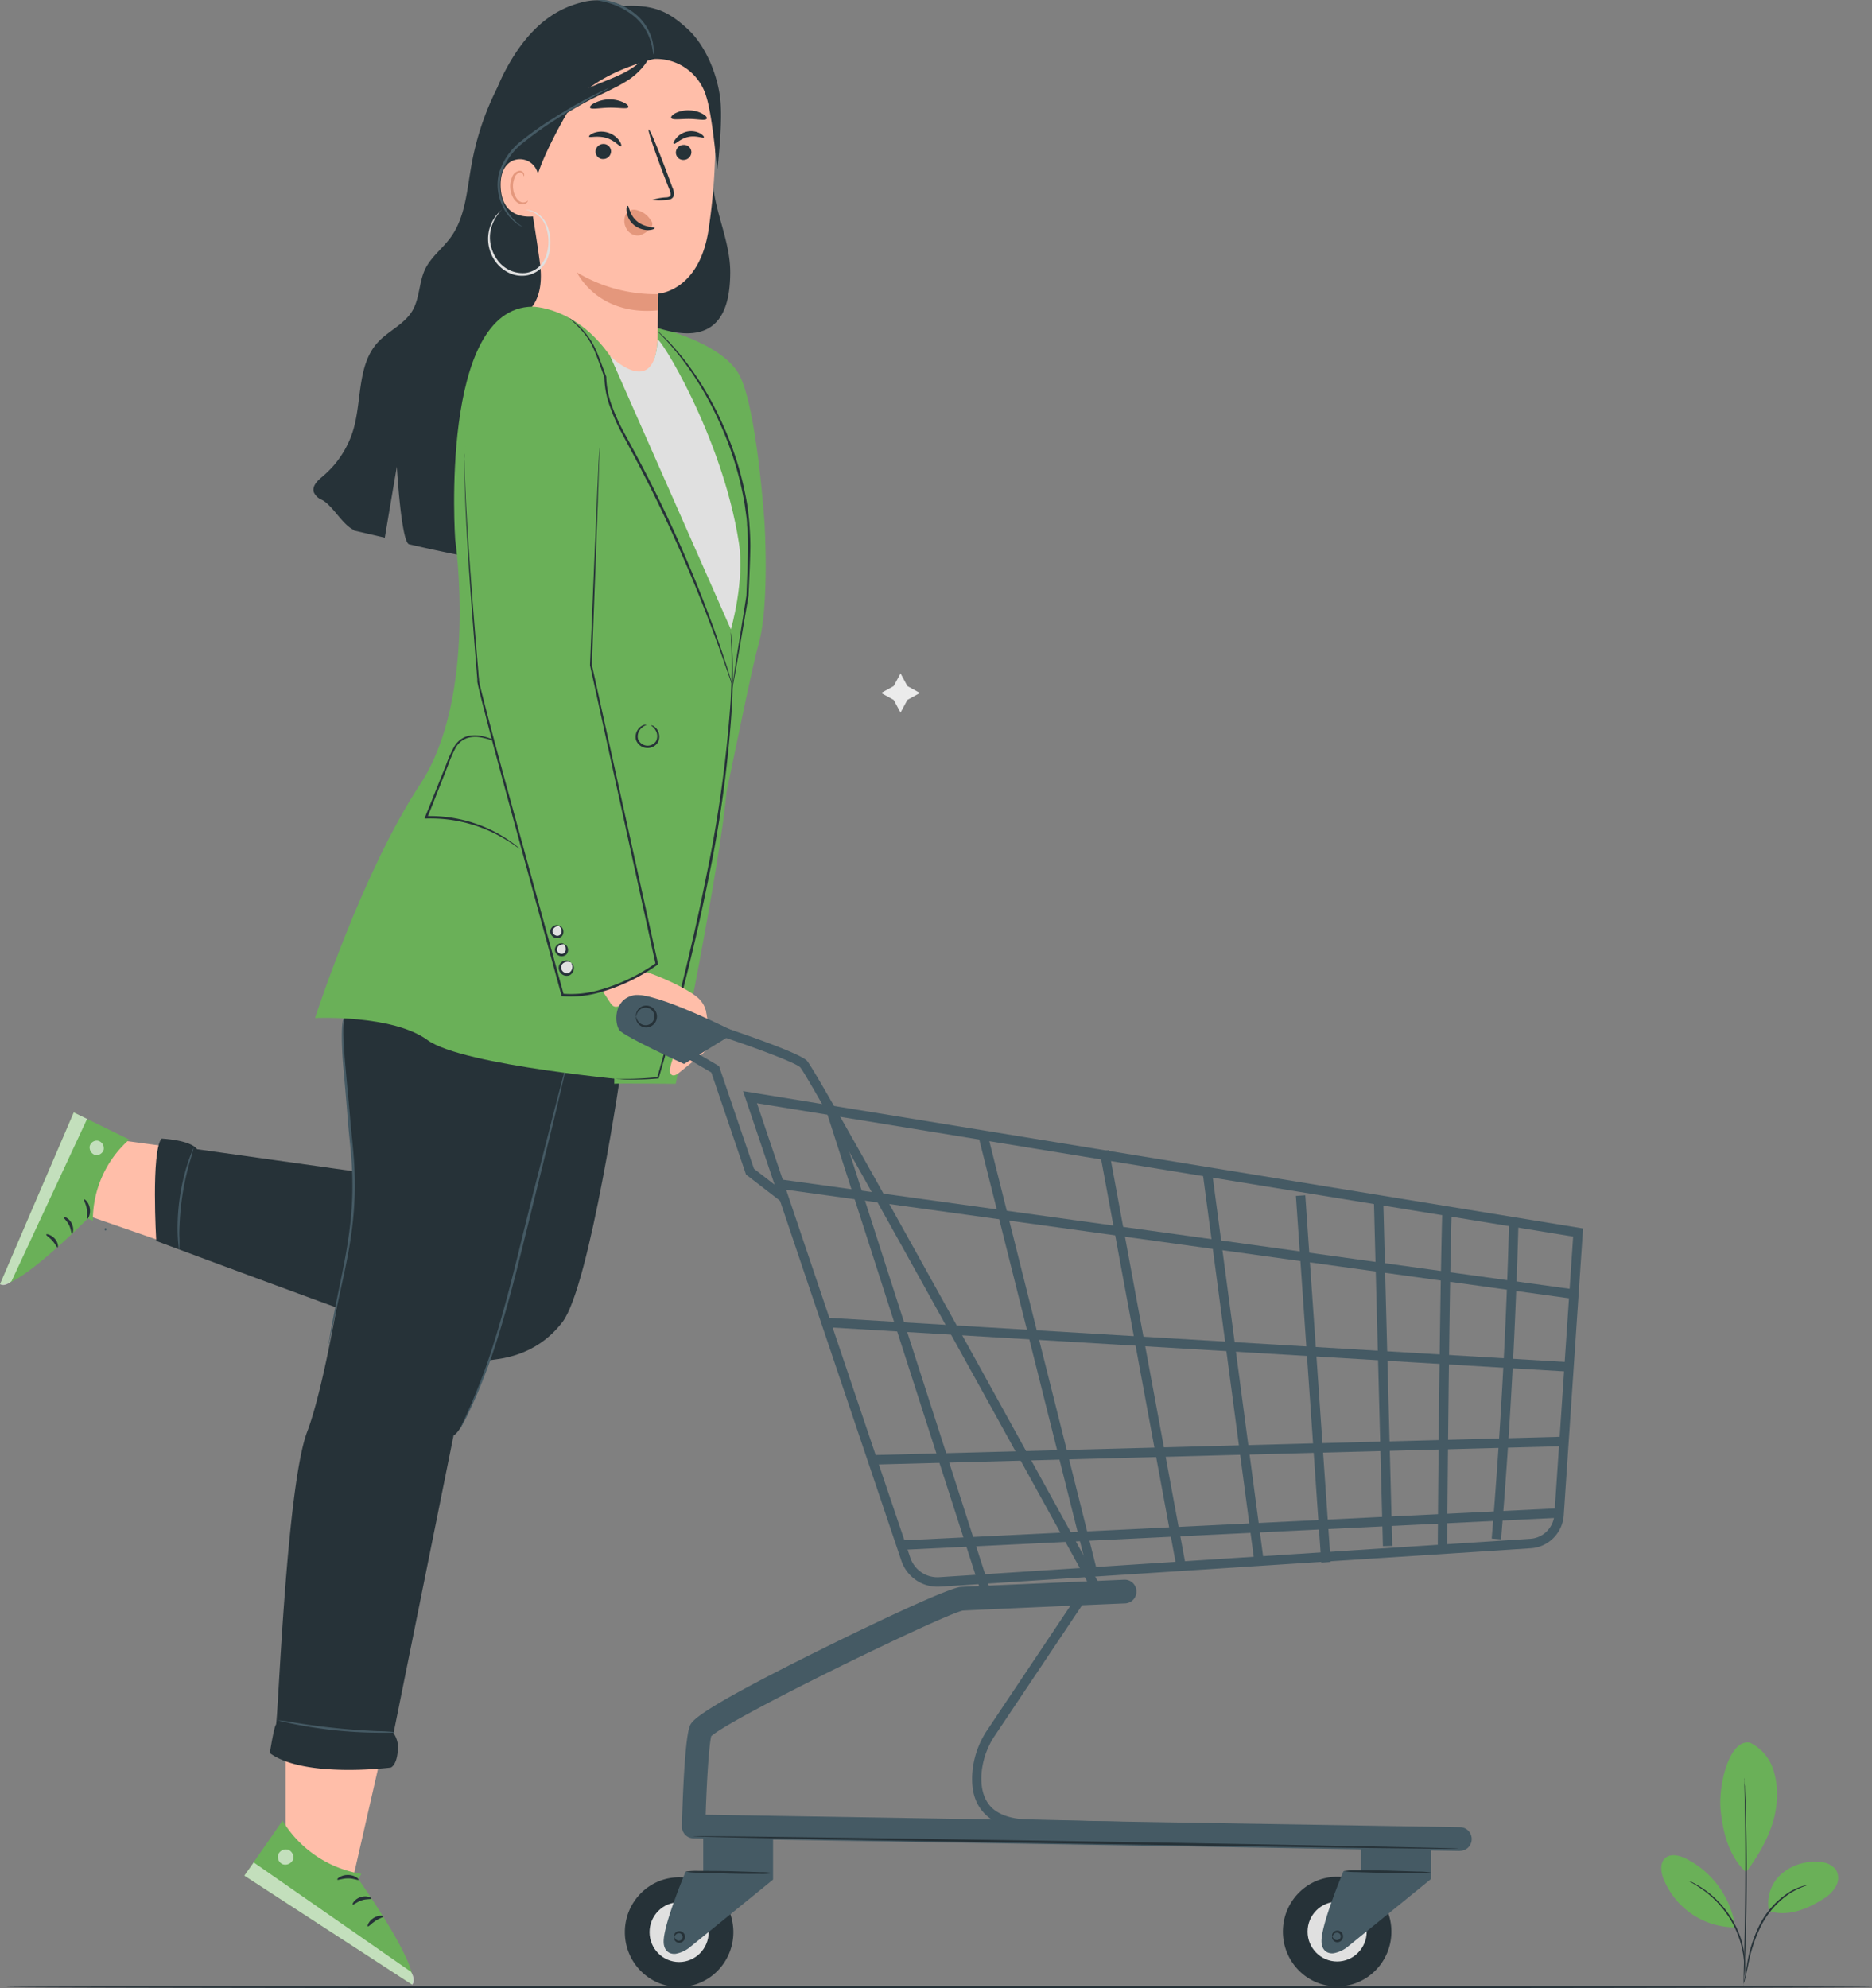 <svg width="177" height="188" fill="none" xmlns="http://www.w3.org/2000/svg"><rect width="100%" height="100%" fill="#808080" stroke="none"/><g clip-path="url(#clip0_2668_6914)"><path d="M85.793 64.871l1.187.654-1.187.654-.647 1.2-.646-1.2-1.188-.654 1.188-.654.647-1.2.646 1.2z" fill="#EBEBEB"/><path d="M165.442 164.764c.52.25.984.603 1.364 1.039.381.436.67.945.851 1.496.358 1.11.46 2.288.297 3.444-.248 2.24-1.506 4.479-2.857 6.27-1.856-1.639-2.286-4.501-2.414-5.965-.2-2.316.828-6.628 2.759-6.27m1.816 15.917a3.726 3.726 0 01.122-1.914 3.687 3.687 0 011.057-1.593 4.826 4.826 0 011.677-.929 4.785 4.785 0 011.902-.2 2.035 2.035 0 011.568.713 1.587 1.587 0 010 1.598c-.28.487-.684.889-1.169 1.165-1.613 1.021-3.358 1.711-5.179 1.16" fill="#6AB058"/><path d="M164.875 187.538c.008-.151.03-.301.067-.448.058-.323.133-.739.226-1.241a13.12 13.12 0 011.262-3.959 7.91 7.91 0 012.813-3.018 5.45 5.45 0 011.148-.515c.107-.036.216-.064.327-.085.076 0 .12-.023.12 0a7.88 7.88 0 00-1.537.712 8.125 8.125 0 00-2.729 3 14.117 14.117 0 00-1.293 3.874c-.116.52-.204.941-.275 1.232a2.34 2.34 0 01-.129.448z" fill="#263238"/><path d="M164.946 168.114a.974.974 0 010 .202c0 .148 0 .336.036.573 0 .502.053 1.223.079 2.118.058 1.792.107 4.259.093 6.991a206.153 206.153 0 01-.15 6.991c-.036.896-.071 1.617-.102 2.119 0 .233-.031.425-.04.573.006.067.006.134 0 .202a.759.759 0 010-.202v-.578c0-.519.027-1.236.049-2.118.044-1.792.093-4.259.106-6.987.013-2.727 0-5.199-.044-6.986 0-.896-.027-1.599-.036-2.118v-.578a.974.974 0 01.009-.202z" fill="#263238"/><path d="M164.043 182.052a8.685 8.685 0 00-1.576-3.732 8.559 8.559 0 00-3.089-2.592c-.62-.3-1.431-.497-1.94-.027-.51.471-.399 1.308-.147 1.957a7.357 7.357 0 002.668 3.317 7.229 7.229 0 004.039 1.26" fill="#6AB058"/><path d="M159.679 177.847c.138.045.271.104.399.174.152.071.3.152.443.242.195.109.384.228.567.358a9.036 9.036 0 011.342 1.129c.504.517.95 1.09 1.329 1.706.368.623.666 1.285.886 1.975a9.359 9.359 0 01.328 1.734c.022.224.032.45.031.676.009.17.009.34 0 .51-.004.151-.02.301-.049.448-.036 0 .027-.622-.084-1.608a6.78 6.78 0 00-.129-.801 8.897 8.897 0 00-.226-.896 9.979 9.979 0 00-.863-1.935 10.114 10.114 0 00-1.281-1.688c-.23-.228-.443-.448-.673-.636-.2-.179-.41-.346-.629-.502-.846-.595-1.404-.855-1.391-.886z" fill="#263238"/><path d="M61.61 30.901c.541 0 6.561 1.465 8.254 4.479 1.692 3.014 2.423 14.058 2.423 14.058s.487 7.766-.567 11.492c-1.055 3.726-4.501 22.048-5.76 25.765-1.638 4.765-3.955 12.634-3.955 12.634L42.172 85.092l19.439-54.19z" fill="#6AB058"/><path d="M67.91 13.7c-.855 1.871-.58 4.061-.075 6.059.505 1.997 1.223 3.976 1.21 6.041-.023 3.028-.785 7.166-6.854 5.209-3.694-1.187-.297 9.902-2.294 13.265a5.722 5.722 0 01-1.431 1.791c-1.493 1.07-3.544.448-5.254-.21-.545-.21-1.17-.506-1.294-1.084a1.81 1.81 0 01.111-.895 89906.39 89906.39 0 009.06-30.405" fill="#263238"/><path d="M57.588 37.368c3.478-.828 4.55-2.58 4.59-5.674l.062-3.927s3.85-.202 4.749-6.002c.57-3.774.765-7.597.584-11.411-.239-3.484-3.783-9.62-7.225-9.244l-9.404 4.631a2.008 2.008 0 00-1.3.683c-.332.384-.51.88-.499 1.39l.731 22.483" fill="#FFBEA9"/><path d="M65.372 14.371a.747.747 0 01-.205.52.732.732 0 01-.504.228.688.688 0 01-.689-.394.709.709 0 01-.069-.273.744.744 0 01.2-.522.727.727 0 01.505-.23.698.698 0 01.692.397.718.718 0 01.07.274zm1.187-1.384c-.067.126-.713-.21-1.484-.04-.771.17-1.245.734-1.351.645-.107-.09 0-.247.199-.506a1.825 1.825 0 012.26-.484c.287.166.407.34.376.385zm-8.784 1.299a.748.748 0 01-.203.522.732.732 0 01-.506.23.697.697 0 01-.688-.398.718.718 0 01-.07-.273.748.748 0 01.201-.52.732.732 0 01.504-.233.703.703 0 01.69.399.725.725 0 01.072.273zm.943-.461c-.124.076-.576-.546-1.404-.788-.829-.242-1.555 0-1.617-.117-.031-.058.12-.224.443-.35a2.092 2.092 0 011.329-.035c.433.125.813.391 1.08.757.196.282.231.497.169.533zm2.955 5.079a5.1 5.1 0 011.284-.238c.2 0 .395-.062.443-.201a1.034 1.034 0 00-.133-.605 223.89 223.89 0 01-.602-1.554c-.837-2.217-1.44-4.03-1.33-4.066.112-.036.838 1.733 1.67 3.945.205.547.395 1.066.577 1.563.128.246.166.53.106.802a.506.506 0 01-.332.3c-.111.03-.226.047-.341.05-.446.06-.897.06-1.342.004z" fill="#263238"/><path d="M62.24 27.815a14.463 14.463 0 01-7.686-2.055s1.927 4.142 7.663 3.583l.023-1.528zm-.696-6.968a2.13 2.13 0 00-1.52-1.016.878.878 0 00-.885.501 1.466 1.466 0 00.124 1.344 1.202 1.202 0 001.2.582c.387-.112.733-.338.993-.65a.74.74 0 00.199-.286.498.498 0 00-.062-.421" fill="#E4977C"/><path d="M59.36 19.463c.129 0 .133.86.886 1.473.753.614 1.653.52 1.662.64 0 .055-.204.166-.59.18a2.134 2.134 0 01-1.386-.484 1.904 1.904 0 01-.673-1.236c-.067-.363.026-.578.102-.573zm.049-9.328c-.097.206-.886.027-1.807.045-.922.018-1.71.201-1.812 0-.049-.099.102-.291.443-.448a3.135 3.135 0 012.76-.032c.305.153.46.332.416.435zm7.394 1.11c-.173.184-.85 0-1.666 0-.815 0-1.502.121-1.661-.071-.071-.094.04-.273.34-.448a2.673 2.673 0 011.352-.291c.467.002.926.129 1.329.367.288.166.394.354.306.444z" fill="#263238"/><path d="M36.883 32.586c1.254-2.047 5.29-6.946 6.72-10.3 1.02-2.406 1.772-10.857 3.965-15.205C49.761 2.73 52.304.958 54.815.273A5.699 5.699 0 0157.747.17c.97.222 1.866.694 2.601 1.37 1.134 1.03 1.524 4.031 1.524 4.031s-6.064 1.344-8.106 4.855c-2.344 4.03-2.911 6.037-2.911 6.037l-.762 2.195s.713 4.25.975 6.35c.261 2.1-.16 4.03-1.87 4.927l-3.437 2.458s1.865 20.283 1.639 20.454c-.51.398-4.816-.484-8.714-1.384-.753-.175-1.165-7.345-1.165-7.345l-1.138 6.718-2.915-.676s.864-13.4 3.415-17.574z" fill="#263238"/><path d="M61.757 5.584a4.883 4.883 0 013.139.898 4.975 4.975 0 011.893 2.685c.58 1.792 1.024 6.96 1.024 6.96s.505-4.103.319-6.45c-.187-2.346-1.33-5.306-3.124-6.946-1.794-1.639-3.18-2.342-6.272-2.15a5.448 5.448 0 012.02 1.747c.398.596.492 1.026 1.001 3.256z" fill="#263238"/><path d="M50.895 16.754a1.771 1.771 0 00-.245-.844 1.747 1.747 0 00-.618-.618 1.723 1.723 0 00-1.684-.034c-.603.35-1.063 1.062-1.01 2.423.15 3.632 3.725 2.732 3.73 2.629.004-.103-.098-2.056-.173-3.556z" fill="#FFBEA9"/><path d="M49.911 18.98s-.062.044-.164.098a.618.618 0 01-.47.031c-.385-.125-.726-.721-.77-1.375a2.11 2.11 0 01.137-.896.742.742 0 01.443-.506.315.315 0 01.377.157c.053.103.03.175.049.18.017.004.075-.063.04-.211a.402.402 0 00-.151-.224.44.44 0 00-.35-.076.884.884 0 00-.63.59 2.147 2.147 0 00-.176 1.022c.053.73.443 1.397.979 1.527a.662.662 0 00.567-.116c.115-.112.133-.197.12-.202z" fill="#E4977C"/><path d="M49.017 4.988a26.258 26.258 0 00-4.43 10.574c-.443 2.387-.563 4.971-1.998 6.915-.753 1.026-1.825 1.814-2.383 2.956-.603 1.25-.514 2.768-1.219 3.959-.77 1.294-2.308 1.908-3.309 3.027-1.887 2.114-1.47 5.375-2.241 8.11a9.186 9.186 0 01-2.889 4.48c-.47.394-1.045.895-.886 1.509a1.406 1.406 0 00.789.752c1.085.56 2.09 2.687 3.291 2.934.248-6.53 3.38-14.372 6.782-19.93 1.94-3.175 4.08-6.341 4.847-9.992.545-2.369.42-4.877.7-7.295.279-2.418 1.005-4.985 2.83-6.601" fill="#263238"/><path d="M47.945 21.3c-.05.053-.377-.099-.807-.587a4.599 4.599 0 01-1.04-2.548c-.06-.662.02-1.33.234-1.958a6.378 6.378 0 011.108-1.92 15.015 15.015 0 011.643-1.685 25.353 25.353 0 016.025-4.03c1.329-.636 2.565-1.044 3.513-1.505a8.05 8.05 0 002.068-1.344c.443-.403.634-.676.714-.631.08.045 0 .39-.372.927a6.38 6.38 0 01-2.025 1.791c-.966.587-2.184 1.088-3.424 1.742a30.457 30.457 0 00-3.894 2.441c-.662.49-1.283.985-1.865 1.487-.559.468-1.084.976-1.573 1.518a5.828 5.828 0 00-1.023 1.572 4.18 4.18 0 00-.314 1.577c.003.812.207 1.611.593 2.324.28.497.496.761.439.828z" fill="#263238"/><path d="M49.402 21.46s-.062-.022-.177-.085a2.966 2.966 0 01-.47-.309c-.543-.438-.977-1-1.267-1.639a4.614 4.614 0 01-.305-3.063 6.157 6.157 0 012.153-3.073 30.244 30.244 0 013.06-2.158 45.83 45.83 0 012.628-1.554c.762-.417 1.39-.73 1.83-.94l.504-.234c.12-.049.182-.071.186-.062-.208.14-.425.266-.651.376a41.12 41.12 0 00-1.772 1.003c-.73.435-1.635.968-2.596 1.59a34.006 34.006 0 00-3.025 2.159 6.053 6.053 0 00-2.1 2.951 4.524 4.524 0 00.252 2.938A4.573 4.573 0 0048.826 21c.346.313.59.438.576.46zM56.534.04a2.289 2.289 0 011.183.076c.93.246 1.793.706 2.52 1.343a4.77 4.77 0 011.467 2.468c.072.293.108.594.106.896a.762.762 0 01-.026.318c-.045 0-.04-.448-.24-1.151a4.987 4.987 0 00-1.457-2.334A6.827 6.827 0 0057.673.313 10.146 10.146 0 0056.534.04z" fill="#455A64"/><path d="M47.435 19.844s-.168.17-.416.51a3.735 3.735 0 00-.665 1.63 3.559 3.559 0 00.603 2.486c.288.447.69.808 1.162 1.044.473.236 1 .34 1.527.3a2.373 2.373 0 001.422-.69c.344-.376.578-.84.677-1.343a4.13 4.13 0 00-.221-2.566A2.374 2.374 0 0050.3 20.01a3.195 3.195 0 00-.629-.161h.173c.166.008.33.04.487.094.582.215 1.058.65 1.33 1.213a4.24 4.24 0 01.283 2.688 2.992 2.992 0 01-.722 1.455 2.598 2.598 0 01-1.56.761 2.88 2.88 0 01-1.696-.34 3.403 3.403 0 01-1.192-1.093 3.646 3.646 0 01-.576-2.629 3.524 3.524 0 01.753-1.661c.105-.128.22-.246.346-.354.102-.108.128-.143.137-.139z" fill="#E0E0E0"/><path d="M33.352 177.717l2.521-11.049-8.869-1.5v8.075l2.468 3.677 3.88.797z" fill="#FFBEA9"/><path d="M34.172 177.184l-.297.479s5.963 8.406 5.081 9.987l-15.854-10.301 3.61-5.195a10.843 10.843 0 003.188 3.336 10.71 10.71 0 004.272 1.694z" fill="#6AB058"/><path d="M27.23 174.9a.77.77 0 00-.92.448.76.76 0 00.037.555.744.744 0 00.405.376.8.8 0 00.58-.054.819.819 0 00.395-.434.785.785 0 00-.563-.918m-4.062 2.476l.886-1.249 14.875 10.345s.51.77.11 1.218l-15.871-10.314z" fill="#fff" opacity=".6"/><path d="M33.902 177.744c-.053.076-.443-.139-1.005-.135-.563.005-.953.202-1.006.121-.053-.081.354-.448 1.01-.448.655 0 1.063.399 1.001.462zm1.218 1.777c-.031.086-.443 0-.921.162-.479.161-.776.448-.85.407-.076-.04.159-.528.752-.716.594-.188 1.068.071 1.02.147zm-.337 2.625c-.08-.027.062-.488.532-.788.47-.3.943-.233.934-.148-.008.085-.376.17-.762.421-.385.251-.62.56-.704.515z" fill="#263238"/><path d="M11.575 107.838l7.952 1.079-3.061 8.863-8.523-2.96-.483-3.278 4.115-3.704z" fill="#FFBEA9"/><path d="M8.78 115.42l-.478-.206S1.577 121.999 0 121.421l6.973-16.234 5.249 2.566a10.108 10.108 0 00-2.547 3.454c-.594 1.323-.9 2.76-.895 4.213z" fill="#6AB058"/><path d="M9.808 108.644a.724.724 0 00-.126-.499.709.709 0 00-.424-.285.68.68 0 00-.496.114.695.695 0 00-.283.428.773.773 0 00.136.531.76.76 0 00.453.302c.35.027.775-.304.744-.658m-2.839-3.39l1.262.613-7.145 15.339s-.62.582-1.09.282l6.973-16.234z" fill="#fff" opacity=".6"/><path d="M8.23 115.25c-.075-.036.058-.448-.026-.95-.084-.501-.323-.851-.261-.895.062-.045.465.259.553.869.09.609-.199 1.025-.265.976zm-1.426 1.397c-.084 0-.07-.416-.288-.833-.217-.416-.531-.645-.496-.721.036-.076.505.067.762.587.257.519.098.999.022.967zm-2.432.081c0-.076.443 0 .793.376.35.376.355.837.275.842-.08.004-.208-.323-.496-.641-.288-.318-.598-.492-.572-.577zm50.895-17.39c-.704.353-9.586 34.964-12.381 36.392l-5.675 28.148a2.437 2.437 0 01.385 1.823c-.128 1.236-.642 1.428-.642 1.428s-8.16 1.044-11.442-1.366c0 0 .385-2.472.58-2.687.195-.215.966-22.513 2.96-27.722 1.993-5.209 4.637-21.672 4.38-24.99-.257-3.319-1.16-11.062-.965-13.534a23.433 23.433 0 011.027-4.95l21.773 7.458z" fill="#263238"/><path d="M58.793 100.735s-3.012 20.87-5.608 24.265c-2.596 3.395-6.14 3.484-6.981 3.628-.842.143-31.43-11.291-31.43-11.291s-.5-8.424.496-9.682c0 0 2.738.125 3.358 1.007l15.916 2.24 5.848-17.977 18.401 7.81z" fill="#263238"/><path d="M53.57 100.699a1.662 1.662 0 01-.066.358l-.23 1.026a420.58 420.58 0 00-.886 3.744l-3.048 12.334c-1.183 4.823-2.414 9.159-3.628 12.182a42.981 42.981 0 01-1.55 3.524c-.2.408-.373.717-.488.927a2.768 2.768 0 01-.181.314 1.77 1.77 0 01.141-.336c.098-.22.262-.529.443-.945.381-.82.886-2.024 1.48-3.543 1.17-3.032 2.374-7.358 3.544-12.177s2.308-9.149 3.1-12.32c.408-1.559.736-2.826.97-3.726.116-.426.21-.762.276-1.012.031-.12.073-.237.124-.35zm-21.05-4.411s0 .108-.036.314c-.035.206-.03.51-.026.895 0 .788.084 1.922.204 3.328.12 1.406.288 3.077.443 4.926.155 1.85.443 3.888.443 6.051.057 4.335-.917 8.16-1.502 10.9l-.704 3.261-.191.896a2.023 2.023 0 01-.08.304c.001-.105.013-.21.036-.313.035-.229.084-.524.146-.896.137-.775.35-1.899.633-3.278.545-2.755 1.489-6.566 1.431-10.865 0-2.141-.305-4.17-.443-6.033-.137-1.863-.297-3.52-.416-4.926-.12-1.407-.15-2.549-.129-3.341.004-.3.027-.6.071-.896a1.13 1.13 0 01.12-.327zm-14.211 12.244c-.104.468-.233.93-.386 1.384a26.583 26.583 0 00-.717 3.39 27.337 27.337 0 00-.253 3.44 13.7 13.7 0 010 1.433 1.179 1.179 0 01-.07-.381 12.786 12.786 0 01-.08-1.052 19.924 19.924 0 01.19-3.471c.161-1.15.425-2.284.789-3.386.141-.421.265-.757.367-.985.035-.131.09-.256.16-.372zm-8.253 7.707c0 .068-.04.117-.084.117-.044 0-.084-.049-.084-.117 0-.067.035-.116.084-.116s.084.054.084.116zm16.24 46.421a13.16 13.16 0 011.617.229 68.74 68.74 0 003.89.515c1.523.156 2.91.237 3.915.282.543.002 1.086.035 1.626.098a1.614 1.614 0 01-.443.05h-1.192a41.572 41.572 0 01-7.832-.802 23.358 23.358 0 01-1.165-.26 1.942 1.942 0 01-.416-.112z" fill="#455A64"/><path d="M58.08 102.482c.098-.067 5.812 0 5.812 0s4.284-21.09 4.789-27.552c.505-6.463-10.428 2.996-10.428 2.996l-.173 24.556z" fill="#6AB058"/><path d="M66.696 95.469c.195.976.492 1.85.368 2.839a2.26 2.26 0 01-.222.824 2.634 2.634 0 01-.709.748l-1.935 1.563c-.208.17-.51.34-.718.17a.575.575 0 01-.12-.542 4.367 4.367 0 01.554-1.563l.687-2.929-.709-1.514 2.804.404z" fill="#FFBEA9"/><path d="M50.355 28.998s5.555 0 8.82 7.336c0 0 9.843 17.354 10.073 24.757 0 0-.115 10.99-1.945 17.467-1.83 6.475-7.088 23.646-7.088 23.646s-16.474-1.433-19.792-3.86C37.105 95.916 29.79 96.26 29.79 96.26s4.439-13.767 9.932-22.097c5.493-8.33 3.318-23.136 3.318-23.136s-1.537-21.967 7.314-22.03z" fill="#6AB058"/><path d="M58.253 102.011h1.041c.673 0 1.661-.04 2.902-.161l-.054.045c1.143-4.066 3.03-11.008 4.63-19.011a123.53 123.53 0 002.303-16.495c.115-2.127.115-3.856.08-5.047-.031-.578-.049-1.04-.067-1.37v-.359a.315.315 0 010-.12v.12c0 .08 0 .21.036.354.022.331.062.793.106 1.375.067 1.191.089 2.924 0 5.056a114.794 114.794 0 01-2.215 16.53c-1.599 8.013-3.544 14.954-4.73 19.003v.045h-.045a26.34 26.34 0 01-2.92.098c-.336 0-.598-.027-.77-.045-.1.007-.2.001-.297-.018z" fill="#263238"/><path d="M62.173 32.15c.031-.622 6.1 8.998 7.686 19.15.576 3.651-.753 8.215-.753 8.215L57.695 33.669s4.177 4.143 4.478-1.518z" fill="#E0E0E0"/><path d="M53.836 30.068c.485.35.93.753 1.33 1.2a6.779 6.779 0 011.151 1.76c.346.749.642 1.635 1.006 2.594a8.38 8.38 0 00.478 2.597c.341.944.754 1.858 1.236 2.737 1.014 1.854 2.109 3.883 3.163 6.046a124.687 124.687 0 015.316 12.495c.593 1.635 1.028 2.974 1.329 3.896l.323 1.07c.043.125.077.252.102.381a2.667 2.667 0 01-.146-.363c-.089-.264-.213-.613-.368-1.056-.323-.919-.78-2.24-1.395-3.87a138.211 138.211 0 00-5.37-12.45c-1.053-2.159-2.139-4.183-3.144-6.046a18.615 18.615 0 01-1.232-2.773 8.595 8.595 0 01-.47-2.633v.027c-.354-.963-.642-1.85-.97-2.593a6.728 6.728 0 00-1.085-1.738c-.29-.332-.597-.648-.921-.945l-.248-.237a.59.59 0 01-.085-.099zm7.682 38.507s.093 0 .239.058c.205.114.368.291.465.507a1.201 1.201 0 010 1.03c-.115.188-.28.34-.477.438a1.158 1.158 0 01-1.232-.124 1.18 1.18 0 01-.382-.525 1.214 1.214 0 01.204-1.008 1.07 1.07 0 01.553-.403.39.39 0 01.253 0 1.3 1.3 0 00-.669.506 1.042 1.042 0 00-.137.851.98.98 0 00.798.596.96.96 0 00.898-.425 1.055 1.055 0 00.036-.865 1.38 1.38 0 00-.55-.636zM47.236 70.26s-.28-.104-.789-.279a6.664 6.664 0 00-.939-.25 2.868 2.868 0 00-1.258.031 1.993 1.993 0 00-1.156.923 12.249 12.249 0 00-.722 1.657l-1.537 3.892c-.147.371-.293.743-.443 1.088l-.08-.157a13.33 13.33 0 016.556 1.532c.597.316 1.167.68 1.706 1.088.19.139.323.264.443.345.05.04.096.085.137.134a5.94 5.94 0 01-.611-.412 15.415 15.415 0 00-1.724-1.017 13.607 13.607 0 00-6.507-1.437h-.173l.062-.166c.142-.35.288-.716.443-1.093l1.555-3.882c.208-.58.461-1.141.758-1.68a2.36 2.36 0 01.567-.636c.212-.157.45-.274.704-.345.437-.1.891-.1 1.329 0 .324.069.641.166.948.291.252.099.443.189.567.251.124.063.168.112.164.121z" fill="#263238"/><path d="M69.226 65.189a.765.765 0 010-.166l.062-.475.265-1.791c.253-1.572.599-3.776 1.02-6.413.053-1.344.119-2.795.146-4.34a22.683 22.683 0 00-.085-2.374c0-.403-.066-.81-.124-1.222-.057-.412-.11-.82-.19-1.236a30.933 30.933 0 00-2.064-6.718 31.78 31.78 0 00-2.734-5.052 28.732 28.732 0 00-2.37-3.054c-.305-.34-.562-.587-.726-.762a3.049 3.049 0 01-.244-.277c.1.072.193.153.28.241.172.166.442.403.752.735.89.943 1.707 1.956 2.441 3.027a30.31 30.31 0 012.791 5.057 30.1 30.1 0 012.1 6.762c.08.417.15.833.195 1.25.044.416.102.824.12 1.231.061.816.101 1.613.083 2.396-.035 1.55-.11 3.01-.172 4.345-.443 2.633-.829 4.832-1.099 6.4-.133.756-.244 1.343-.323 1.79a7.171 7.171 0 01-.093.449.811.811 0 01-.031.197z" fill="#263238"/><path d="M60.928 91.899c.23-.103 4.47 1.617 5.316 2.714a2.247 2.247 0 01.55 1.68s-5.414-2.343-6.521-2.186c-1.108.157-1.87 1.791-2.556.73-.687-1.062-.793-1.174-.793-1.174l4.004-1.764z" fill="#FFBEA9"/><path d="M50.297 30.068c1.555 0 5.55 3.06 5.759 10.928.217 7.654-.28 21.497-.28 21.497l6.304 28.663c.182.277-6.126 3.65-8.908 2.929 0 0-7.256-25.877-7.881-29.07-.625-3.194-1.954-18.054-1.435-21.404.518-3.35-.288-13.53 6.44-13.543z" fill="#6AB058"/><path d="M53.938 90.981a.632.632 0 00-.864.134.65.65 0 00.08.88.634.634 0 00.874-.027.649.649 0 00.026-.884" fill="#E0E0E0"/><path d="M54.044 91.084s.063 0 .12.103a.641.641 0 01.089.448.77.77 0 01-.364.564.741.741 0 01-.806-.123.758.758 0 01-.217-.795.738.738 0 01.51-.448.645.645 0 01.443.036c.093.05.124.099.115.108-.01.008-.208-.1-.505 0a.583.583 0 00-.36.349.56.56 0 00.169.549.547.547 0 00.558.105.628.628 0 00.302-.403c.08-.296-.08-.475-.053-.493z" fill="#263238"/><path d="M53.323 89.288a.535.535 0 00-.716.278.552.552 0 00.279.722.535.535 0 00.538-.064.573.573 0 00.099-.752.569.569 0 00-.2-.184z" fill="#E0E0E0"/><path d="M53.322 89.288s.058 0 .137.035a.55.55 0 01.226.323.651.651 0 01-.115.587.65.65 0 01-1.107-.493.657.657 0 01.354-.484.54.54 0 01.386-.049c.088.027.124.067.12.08a.83.83 0 00-.444.113.498.498 0 00-.221.362.416.416 0 00.27.394.4.4 0 00.443-.067.493.493 0 00.115-.412c.005-.273-.181-.358-.164-.39z" fill="#263238"/><path d="M52.884 87.564a.535.535 0 00-.71.283.552.552 0 00.28.719.534.534 0 00.536-.062.578.578 0 00.095-.756.574.574 0 00-.201-.184z" fill="#E0E0E0"/><path d="M52.884 87.564s.062 0 .142.036c.11.076.19.19.22.322a.656.656 0 01-.11.592.648.648 0 01-1.107-.493.652.652 0 01.35-.484.544.544 0 01.385-.049c.093.027.129.067.12.076-.01.01-.2-.04-.421.117a.512.512 0 00-.226.362.42.42 0 00.27.39.399.399 0 00.47-.063.507.507 0 00.11-.412c-.035-.273-.221-.362-.203-.394z" fill="#263238"/><path d="M43.944 42.868v1.048c0 .69.027 1.706.089 3.014.12 2.62.372 6.413.744 11.11.091 1.174.192 2.404.301 3.691.053.64.111 1.294.164 1.962 0 .17.031.336.044.506l.023.25.053.247c.066.322.155.658.239.994.678 2.687 1.462 5.563 2.281 8.59 1.662 6.05 3.491 12.724 5.422 19.764l-.101-.085a9.79 9.79 0 003.326-.31 17.465 17.465 0 005.502-2.597l-.044.117c-2.352-10.727-4.492-20.48-6.202-28.264v-.023c.262-6.31.479-11.456.625-15.03.084-1.791.146-3.166.186-4.116.027-.447.044-.824.058-1.074.013-.251.026-.363.026-.363v.367c0 .246 0 .605-.031 1.07-.031.954-.075 2.343-.137 4.12-.129 3.584-.32 8.72-.55 15.035v-.022c1.72 7.779 3.877 17.529 6.251 28.25v.076l-.062.04a17.584 17.584 0 01-5.582 2.639 9.885 9.885 0 01-3.406.318h-.076v-.076c-1.927-7.045-3.747-13.718-5.4-19.773-.815-3.028-1.59-5.898-2.263-8.595-.084-.34-.169-.671-.24-1.016l-.053-.255v-.256l-.04-.501c-.053-.668-.11-1.344-.159-1.966-.102-1.286-.195-2.517-.288-3.69-.35-4.703-.576-8.51-.669-11.12a56.979 56.979 0 01-.049-3.02c0-.344.027-.604.032-.783.004-.18-.014-.273-.014-.273zm82.485 144.961c2.833 0 5.129-2.322 5.129-5.186s-2.296-5.186-5.129-5.186c-2.833 0-5.13 2.322-5.13 5.186s2.297 5.186 5.13 5.186z" fill="#263238"/><path d="M126.429 185.469c1.543 0 2.795-1.265 2.795-2.826 0-1.56-1.252-2.826-2.795-2.826-1.544 0-2.796 1.266-2.796 2.826 0 1.561 1.252 2.826 2.796 2.826z" fill="#E0E0E0"/><path d="M135.292 174.215v3.462l-7.973 6.485a3.03 3.03 0 01-1.223.528c-.594.067-1.147-.273-1.147-1.16 0-1.688 2.077-6.601 2.077-6.601h1.666v-2.714h6.6z" fill="#455A64"/><path d="M125.981 183.091c-.022 0-.102-.201.129-.421a.513.513 0 01.505-.103.55.55 0 01.373.527.549.549 0 01-.373.526.515.515 0 01-.505-.103c-.231-.22-.151-.448-.129-.426.022.023.044.18.226.296.05.032.106.051.165.057a.377.377 0 00.172-.026.35.35 0 00-.172-.674.373.373 0 00-.165.056c-.182.117-.19.3-.226.291zm1.059-6.166a5.562 5.562 0 011.209-.076c.749 0 1.772 0 2.919.022l2.915.094c.405-.005.81.025 1.209.09a6.038 6.038 0 01-1.209.076c-.749 0-1.772 0-2.919-.027l-2.915-.09a7.086 7.086 0 01-1.209-.089zm-62.83 10.954c2.834 0 5.13-2.322 5.13-5.186s-2.296-5.186-5.13-5.186c-2.832 0-5.129 2.322-5.129 5.186s2.297 5.186 5.13 5.186z" fill="#263238"/><path d="M64.21 185.519c1.544 0 2.796-1.265 2.796-2.826 0-1.561-1.252-2.826-2.795-2.826-1.544 0-2.795 1.265-2.795 2.826 0 1.561 1.251 2.826 2.795 2.826z" fill="#E0E0E0"/><path d="M73.093 173.274v4.452l-7.974 6.481a3.033 3.033 0 01-1.223.532c-.593.068-1.147-.273-1.147-1.159 0-1.689 2.078-6.606 2.078-6.606h1.665v-3.7h6.6z" fill="#455A64"/><path d="M63.763 183.146c-.022 0-.102-.202.124-.426a.528.528 0 01.51-.098.552.552 0 01.27.848.562.562 0 01-.27.204.52.52 0 01-.51-.103c-.226-.219-.146-.448-.124-.425.022.022.04.174.226.295a.374.374 0 00.337.031.365.365 0 00.217-.326.35.35 0 00-.39-.349.372.372 0 00-.164.057c-.2.117-.2.318-.226.292zm1.059-6.172c.4-.066.805-.09 1.21-.072.748 0 1.772 0 2.919.023l2.915.094a6.4 6.4 0 011.205.09c-.4.066-.805.091-1.21.076-.744 0-1.772 0-2.915-.027l-2.914-.094a5.978 5.978 0 01-1.21-.09z" fill="#263238"/><path d="M88.624 150.031a3.563 3.563 0 01-2.087-.677 3.633 3.633 0 01-1.31-1.777l-14.97-44.409 79.424 12.988-1.825 27.104a3.382 3.382 0 01-.967 2.157 3.313 3.313 0 01-2.134.978l-55.905 3.632-.226.004zM71.57 104.314l14.499 42.972a2.738 2.738 0 001.056 1.389c.493.333 1.08.493 1.673.456l55.905-3.632a2.43 2.43 0 001.557-.712 2.48 2.48 0 00.711-1.572l1.772-26.289-77.173-12.612z" fill="#455A64"/><path d="M73.86 113.621l-3.323-2.562-3.278-9.647-2.88-1.688.448-.775 3.158 1.854 3.305 9.71 3.105 2.396-.536.712z" fill="#455A64"/><path d="M73.744 111.51l-.12.887 75.131 10.419.12-.888-75.131-10.418zm4.375 13.084l-.053.894 70.551 4.225.052-.894-70.55-4.225zm69.665 11.254l-65.313 1.741.023.895 65.314-1.74-.024-.896zm-.383 6.765l-62.074 3.036.043.895 62.074-3.036-.043-.895z" fill="#455A64"/><path d="M141.928 145.552l-.886-.076a536.3 536.3 0 001.653-30.185l.886.022a539.414 539.414 0 01-1.653 30.239zm-5.098.538h-.886c0-.211.15-21.242.416-31.211l.886.022c-.266 9.956-.412 30.978-.416 31.189zm-6.047-32.861l-.886.024.859 32.942.886-.024-.859-32.942zm-7.368-.212l-.886.063 2.401 34.673.886-.063-2.401-34.673zm-8.847-2.437l-.878.119 4.88 36.73.878-.119-4.88-36.73zm-9.712-1.828l-.871.164 7.22 39.08.871-.164-7.22-39.08zm-11.483-1.526l-.86.22 10.289 41.047.859-.22-10.288-41.047zm-14.381-2.381l-.843.277 14.84 46.147.843-.277-14.84-46.147z" fill="#455A64"/><path d="M138.004 175.017l-72.442-1.196a1.088 1.088 0 01-.78-.344 1.115 1.115 0 01-.305-.802c.03-1.317.217-7.936.722-9.405.181-.52.478-1.389 12.51-7.35 1.191-.591 11.708-5.786 13.156-5.867 1.449-.08 14.862-.658 15.43-.685a1.101 1.101 0 011.053.646 1.133 1.133 0 01-.187 1.231 1.12 1.12 0 01-.769.363c-.142 0-13.68.586-15.363.68-1.9.408-21.706 10.028-23.784 11.877-.217.954-.42 4.246-.523 7.426l71.321 1.178c.294 0 .576.118.784.328a1.127 1.127 0 010 1.583c-.208.21-.49.328-.784.328l-.039.009z" fill="#455A64"/><path d="M106.06 173.149l-9.2-.229c-1.737-.085-3.035-.609-3.873-1.549-.837-.941-1.147-2.119-1.058-3.65a8.424 8.424 0 011.329-4.004l8.899-13.306.736.502-8.896 13.297a7.51 7.51 0 00-1.2 3.56c-.075 1.285.208 2.297.833 3.005.624.708 1.772 1.178 3.247 1.25l9.187.228-.004.896zm-2.552-22.316c-7.415-13.503-26.871-48.789-27.846-49.914-.59-.533-5.316-2.239-8.178-3.157l.275-.85c.77.254 7.566 2.498 8.514 3.358.948.86 23.479 41.901 28.006 50.128l-.771.435z" fill="#455A64"/><path d="M69.549 97.605l-4.873 2.996s-5.635-2.58-6.104-3.188c-.47-.61-.607-2.88 1.329-3.305 1.935-.426 9.648 3.497 9.648 3.497z" fill="#455A64"/><path d="M60.144 96.118s-.035-.085 0-.237a.924.924 0 01.328-.57.988.988 0 01.961-.17c.2.072.374.204.496.378a1.042 1.042 0 01-.496 1.575.981.981 0 01-.961-.17.924.924 0 01-.328-.569c-.022-.152 0-.237 0-.237l.071.22c.068.18.186.335.341.447a.833.833 0 100-1.352.962.962 0 00-.341.448c-.044.156-.053.237-.07.237zm5.418 77.506c0-.062 16.187.148 36.152.471 19.966.322 36.152.636 36.152.703 0 .067-16.186-.148-36.156-.471-19.97-.322-36.148-.635-36.148-.703zM177 187.883c0 .063-39.488.116-88.186.116-48.697 0-88.19-.053-88.19-.116s39.48-.116 88.19-.116c48.711 0 88.186.049 88.186.116z" fill="#263238"/></g><defs><clipPath id="clip0_2668_6914"><path fill="#fff" d="M0 0h177v188H0z"/></clipPath></defs></svg>